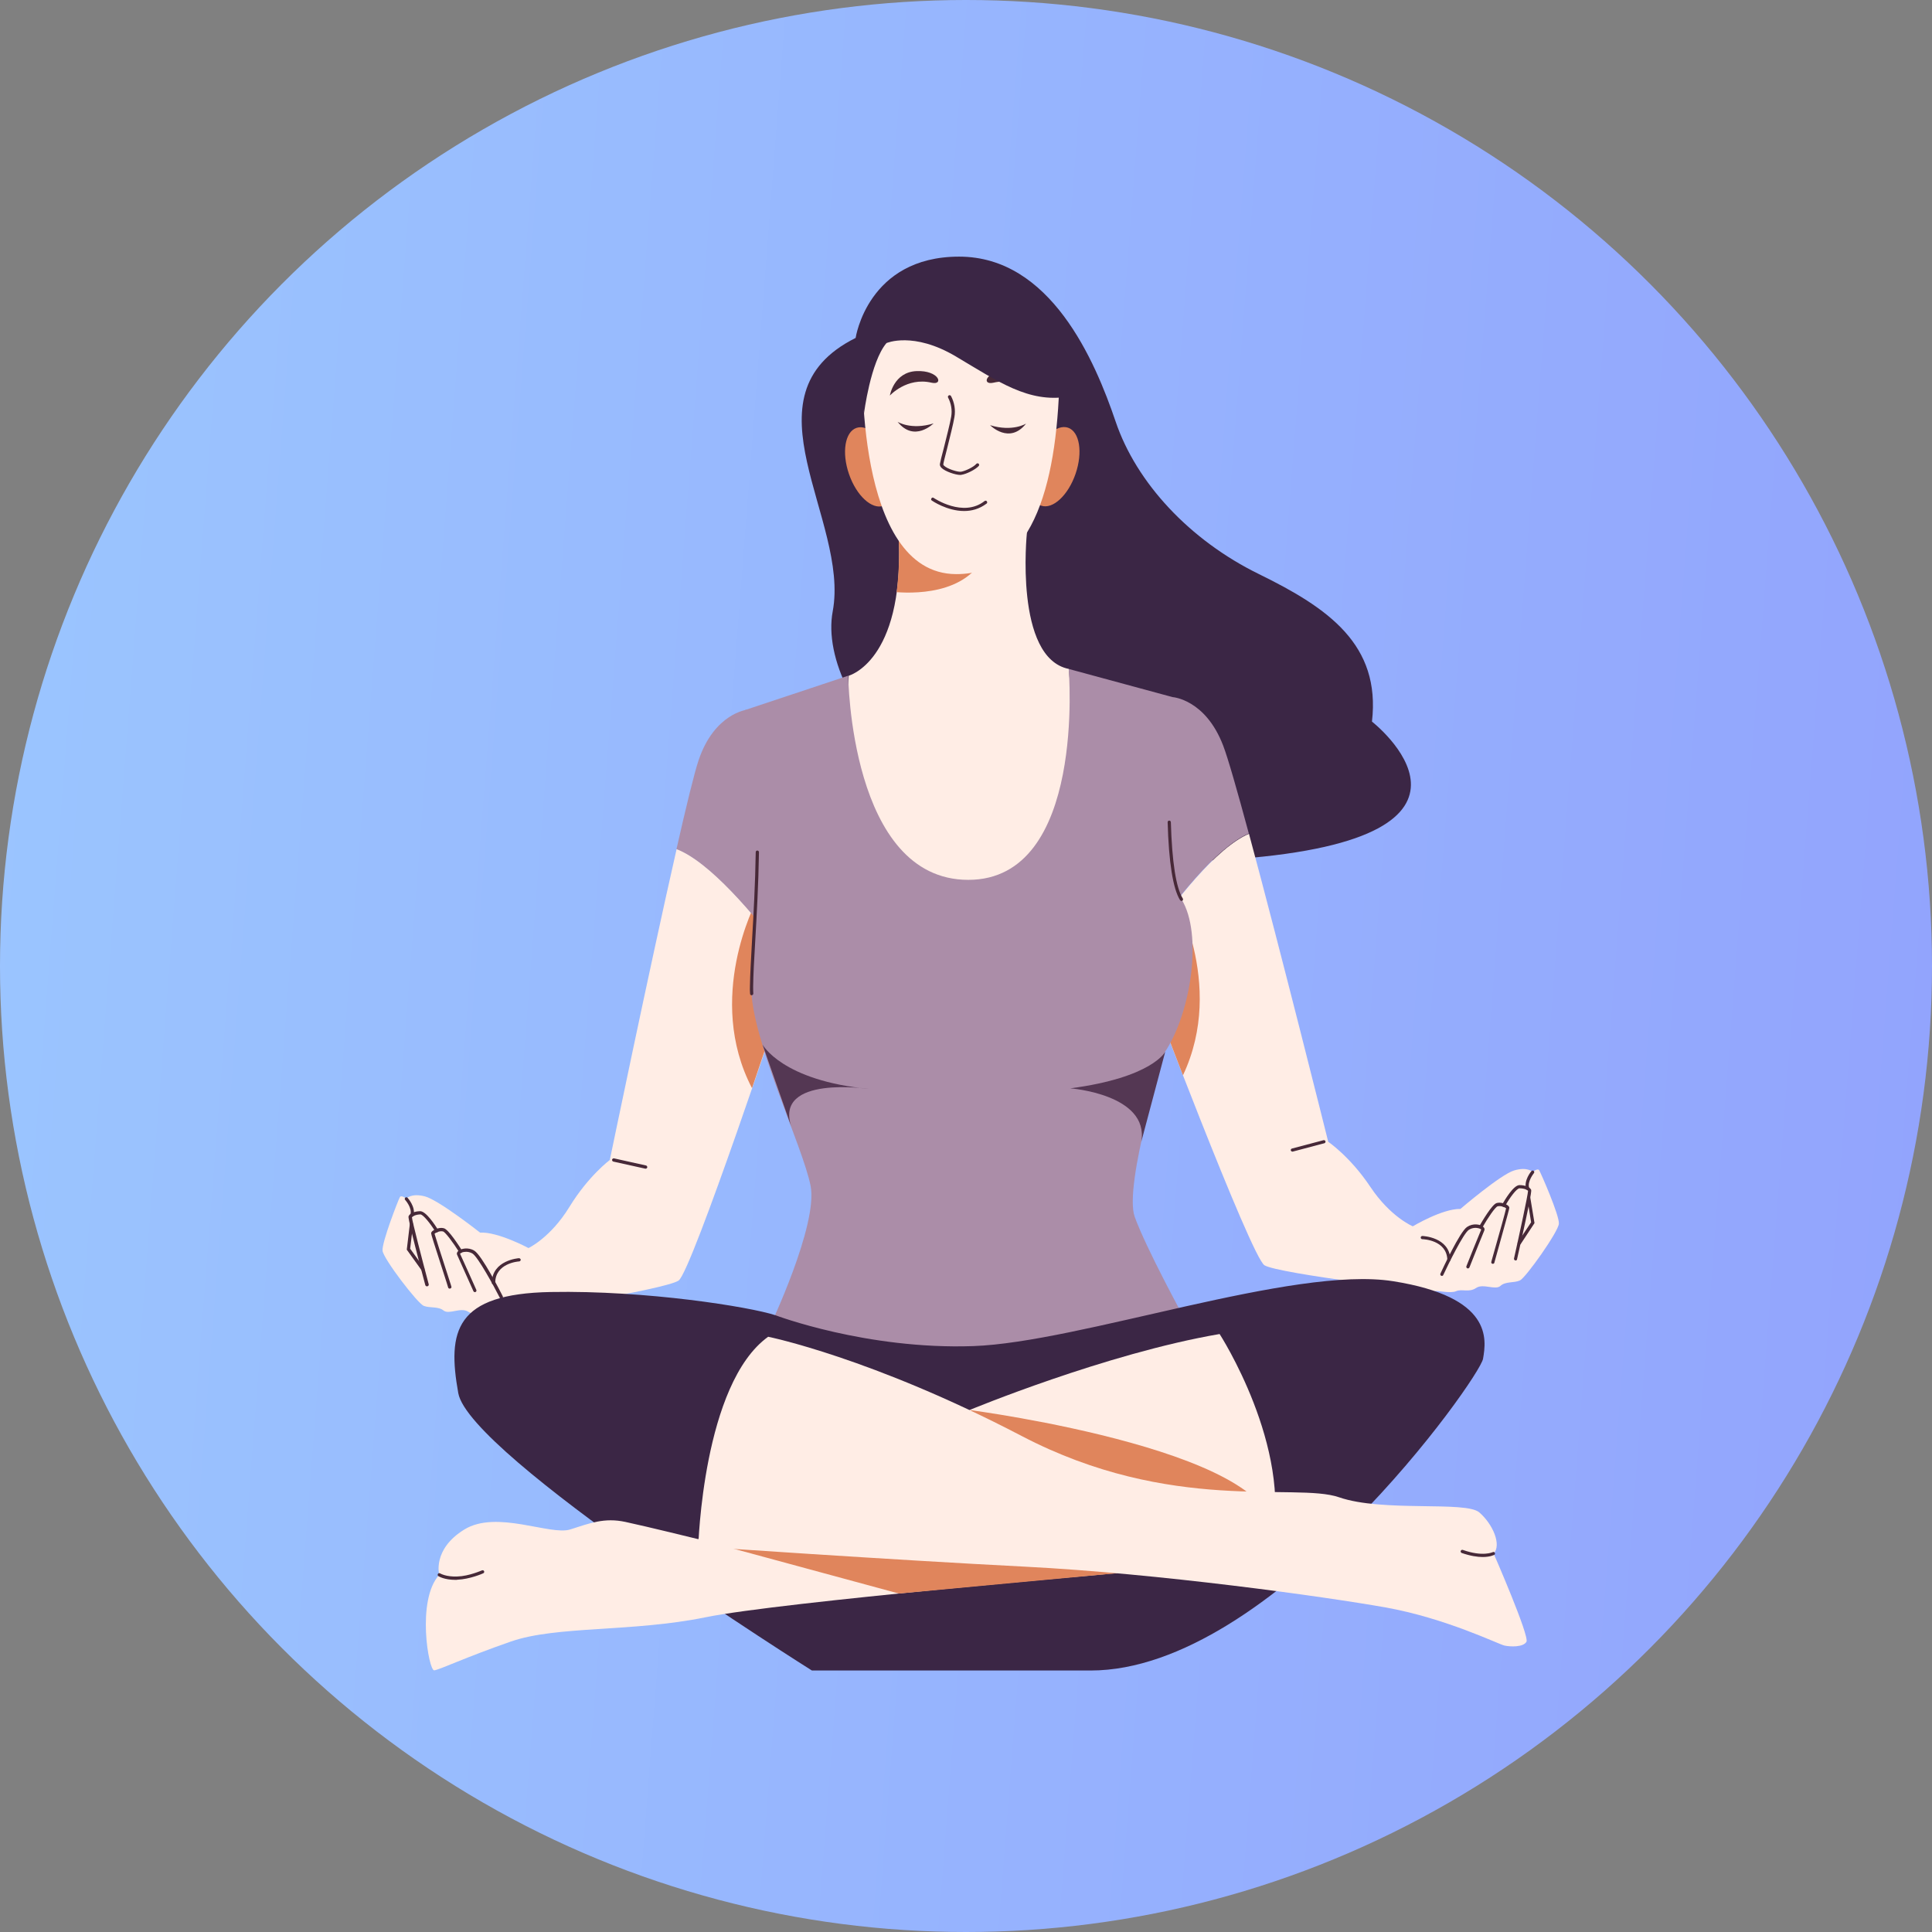 <svg width="399" height="399" viewBox="0 0 399 399" fill="none" xmlns="http://www.w3.org/2000/svg">
<rect x="0" y="0" width="399" height="399" fill="#808080" stroke="none"/>
<circle cx="199.5" cy="199.5" r="199.5" fill="url(#paint0_linear_362_3555)"/>
<path d="M176.708 69.791C176.708 69.791 179.175 53 198.075 53C216.975 53 226.142 74.479 230.408 87.081C234.675 99.682 245.675 111.552 260.008 118.568C274.342 125.583 285.175 133.131 283.342 149.024C283.342 149.024 314.008 172.964 255.575 177.386C197.142 181.808 168.442 145.134 171.975 126.248C175.508 107.363 152.708 81.761 176.708 69.791Z" fill="#3B2645"/>
<path d="M212.075 110.089C212.075 110.089 209.408 135.891 220.742 138.152C220.742 138.152 225.442 184.468 199.008 184.468C172.575 184.468 175.275 139.548 175.275 139.548C175.275 139.548 186.542 136.589 185.642 111.685C184.742 86.781 212.442 92.766 212.075 110.089Z" fill="#FFEDE5"/>
<path d="M204.209 112.384C206.442 103.905 194.942 102.176 187.209 101.943C186.109 104.437 185.476 107.662 185.609 111.685C185.776 115.21 185.609 118.768 185.176 122.292C189.576 122.624 201.509 122.591 204.209 112.384Z" fill="#E0855C"/>
<path d="M182.426 104.471C184.811 103.654 185.502 99.387 183.97 94.941C182.438 90.495 179.262 87.554 176.877 88.372C174.492 89.19 173.801 93.457 175.333 97.903C176.865 102.348 180.041 105.289 182.426 104.471Z" fill="#E0855C"/>
<path d="M222.124 97.862C223.657 93.417 222.965 89.15 220.58 88.332C218.195 87.514 215.019 90.455 213.487 94.9C211.955 99.346 212.646 103.613 215.032 104.431C217.417 105.249 220.592 102.308 222.124 97.862Z" fill="#E0855C"/>
<path d="M178.142 73.947C178.142 73.947 176.308 118.468 197.442 118.568C213.875 118.634 218.575 98.651 218.842 76.141C219.108 53.632 178.408 56.657 178.142 73.947Z" fill="#FFEDE5"/>
<path d="M199.109 105.534C195.575 105.534 192.475 103.406 192.442 103.373C192.275 103.273 192.242 103.074 192.375 102.907C192.475 102.741 192.675 102.708 192.842 102.841C192.909 102.874 198.909 106.964 203.342 103.473C203.475 103.373 203.709 103.373 203.809 103.539C203.909 103.705 203.909 103.905 203.742 104.005C202.242 105.135 200.642 105.534 199.109 105.534Z" fill="#472938"/>
<path d="M185.375 87.114C185.375 87.114 188.142 88.876 192.808 87.446C192.808 87.413 188.842 91.469 185.375 87.114Z" fill="#472938"/>
<path d="M211.908 87.48C211.908 87.48 209.141 89.242 204.475 87.812C204.475 87.812 208.441 91.868 211.908 87.48Z" fill="#472938"/>
<path d="M183.775 81.694C183.775 81.694 187.275 77.837 192.375 79.034C194.975 79.633 193.975 76.441 189.275 76.64C184.575 76.84 183.775 81.694 183.775 81.694Z" fill="#472938"/>
<path d="M213.775 81.694C213.775 81.694 210.275 77.837 205.175 79.034C202.575 79.633 203.575 76.441 208.275 76.64C212.975 76.84 213.775 81.694 213.775 81.694Z" fill="#472938"/>
<path d="M198.308 98.086C197.308 98.086 195.174 97.355 194.441 96.623C194.174 96.357 194.074 96.091 194.108 95.825C194.174 95.426 194.474 94.163 194.908 92.567C195.474 90.273 196.208 87.447 196.441 86.05C196.674 84.72 196.441 83.324 195.808 82.127C195.708 81.96 195.774 81.761 195.941 81.661C196.108 81.561 196.308 81.628 196.408 81.794C197.108 83.124 197.374 84.654 197.108 86.15C196.874 87.579 196.141 90.439 195.574 92.733C195.174 94.263 194.841 95.593 194.808 95.925C194.808 95.958 194.841 96.025 194.941 96.158C195.641 96.856 197.841 97.521 198.474 97.421C199.308 97.288 201.041 96.49 201.641 95.792C201.774 95.659 201.974 95.659 202.108 95.759C202.241 95.892 202.241 96.091 202.141 96.224C201.408 97.022 199.541 97.92 198.574 98.053C198.441 98.086 198.374 98.086 198.308 98.086Z" fill="#472938"/>
<path d="M178.442 85.352C178.442 85.352 179.776 74.745 183.076 70.855C183.076 70.855 188.609 68.394 197.409 73.615C206.209 78.835 212.376 83.224 220.542 81.927C220.542 81.927 221.309 56.624 200.209 57.987C179.109 59.35 174.776 70.356 178.442 85.352Z" fill="#3B2645"/>
<path d="M317.875 241.69C317.542 241.158 316.542 242.056 316.542 242.056C316.542 242.056 315.508 240.892 312.708 241.723C309.908 242.555 301.608 249.67 301.608 249.67C297.875 249.603 291.775 253.261 291.775 253.261C291.775 253.261 287.175 251.366 283.008 245.115C278.842 238.864 274.308 235.805 274.308 235.805C274.308 235.805 264.542 196.637 257.942 172.199C251.242 175.025 242.542 186.163 236.342 195.141C236.475 199.364 236.608 202.057 236.608 202.057C236.608 202.057 258.342 259.578 261.142 261.307C263.942 263.036 295.908 266.893 296.242 266.66C296.575 266.428 299.508 267.192 300.708 266.66C301.908 266.128 303.375 266.993 304.842 265.995C306.308 264.998 308.842 266.527 309.875 265.563C310.908 264.599 312.708 264.998 313.908 264.433C315.108 263.867 321.808 254.425 321.942 252.729C322.075 251.033 318.208 242.222 317.875 241.69Z" fill="#FFEDE5"/>
<path d="M241.941 183.67C241.941 183.67 253.308 203.021 244.308 222.073L236.574 201.99L241.941 183.67Z" fill="#E0855C"/>
<path d="M257.908 172.132C255.541 163.355 253.575 156.472 252.608 153.978C248.941 144.402 242.175 143.97 242.175 143.97C235.508 144.07 235.841 179.713 236.308 195.075C242.508 186.097 251.208 174.992 257.908 172.132Z" fill="#AB8DA8"/>
<path d="M266.908 237.833C266.775 237.833 266.641 237.734 266.575 237.601C266.541 237.434 266.641 237.235 266.808 237.202L273.341 235.473C273.508 235.439 273.708 235.539 273.741 235.705C273.775 235.872 273.675 236.071 273.508 236.104L266.975 237.833C266.975 237.833 266.941 237.833 266.908 237.833Z" fill="#472938"/>
<path d="M299.242 260.476C299.075 260.476 298.908 260.343 298.908 260.144C298.742 256.087 293.942 255.921 293.742 255.921C293.542 255.921 293.408 255.755 293.408 255.588C293.408 255.389 293.575 255.256 293.742 255.256C293.808 255.256 299.341 255.455 299.541 260.11C299.608 260.31 299.442 260.476 299.242 260.476C299.275 260.476 299.275 260.476 299.242 260.476Z" fill="#472938"/>
<path d="M297.775 263.502C297.741 263.502 297.675 263.502 297.641 263.468C297.475 263.402 297.408 263.202 297.475 263.036C297.875 262.172 301.475 254.391 302.975 253.394C304.208 252.563 305.708 252.829 306.308 253.361C306.708 253.693 306.575 254.026 306.541 254.125C306.375 254.491 304.441 259.279 303.475 261.739C303.408 261.906 303.208 262.005 303.041 261.939C302.875 261.872 302.775 261.673 302.841 261.507C302.941 261.207 305.541 254.757 305.908 253.926C305.841 253.859 305.675 253.726 305.341 253.66C305.075 253.593 304.208 253.427 303.341 253.992C302.208 254.757 299.141 261.008 298.041 263.369C298.008 263.435 297.908 263.502 297.775 263.502Z" fill="#472938"/>
<path d="M308.309 261.008C308.109 261.008 307.975 260.875 307.975 260.675C307.975 260.609 307.975 260.609 308.909 257.317C309.675 254.624 310.909 250.235 311.042 249.537C310.842 249.337 309.909 248.938 309.275 249.138C308.775 249.304 307.242 251.565 306.109 253.56C306.009 253.726 305.809 253.76 305.642 253.693C305.475 253.593 305.442 253.394 305.509 253.228C306.109 252.197 308.109 248.805 309.042 248.473C309.842 248.207 310.875 248.573 311.342 248.905C311.575 249.071 311.709 249.271 311.709 249.437C311.709 249.637 311.242 251.332 309.542 257.45C309.109 259.013 308.675 260.509 308.642 260.675C308.642 260.875 308.475 261.008 308.309 261.008Z" fill="#472938"/>
<path d="M313.007 260.31C312.974 260.31 312.974 260.31 312.94 260.31C312.774 260.277 312.64 260.077 312.674 259.911C313.84 254.724 315.54 246.81 315.574 245.946C315.44 245.746 314.84 245.414 313.807 245.414C313.24 245.414 311.807 247.309 310.84 249.071C310.74 249.238 310.54 249.304 310.374 249.204C310.207 249.105 310.14 248.905 310.24 248.739C310.774 247.808 312.574 244.749 313.807 244.749C314.974 244.749 315.94 245.148 316.207 245.713C316.274 245.846 316.44 246.212 313.307 260.044C313.307 260.21 313.174 260.31 313.007 260.31Z" fill="#472938"/>
<path d="M315.508 245.746C315.375 245.746 315.242 245.647 315.175 245.514C314.642 243.818 316.208 241.923 316.275 241.856C316.408 241.723 316.608 241.69 316.742 241.823C316.875 241.956 316.908 242.155 316.775 242.288C316.775 242.322 315.375 243.984 315.808 245.347C315.875 245.514 315.775 245.713 315.575 245.78C315.575 245.746 315.542 245.746 315.508 245.746Z" fill="#472938"/>
<path d="M313.741 257.085C313.674 257.085 313.608 257.051 313.574 257.018C313.408 256.918 313.374 256.719 313.474 256.553L316.208 252.43L315.408 247.442C315.374 247.276 315.508 247.076 315.674 247.076C315.841 247.043 316.041 247.176 316.041 247.342L316.908 252.596L314.041 256.951C313.941 257.018 313.841 257.085 313.741 257.085Z" fill="#472938"/>
<path d="M82.575 247.243C82.875 246.711 83.908 247.542 83.908 247.542C83.908 247.542 84.908 246.345 87.742 247.077C90.575 247.808 99.142 254.558 99.142 254.558C102.842 254.359 109.142 257.75 109.142 257.75C109.142 257.75 113.675 255.655 117.608 249.238C121.542 242.821 125.942 239.563 125.942 239.563C125.942 239.563 134.108 200.062 139.742 175.325C146.542 177.885 155.675 188.658 162.242 197.369C162.275 201.592 162.275 204.285 162.275 204.285C162.275 204.285 142.875 262.604 140.142 264.466C137.408 266.328 105.608 271.415 105.308 271.216C105.008 271.016 102.075 271.881 100.842 271.382C99.608 270.883 98.208 271.848 96.675 270.883C95.142 269.919 92.708 271.548 91.608 270.651C90.508 269.753 88.775 270.185 87.508 269.687C86.242 269.188 79.208 260.011 79.008 258.315C78.808 256.62 82.275 247.775 82.575 247.243Z" fill="#FFEDE5"/>
<path d="M156.141 186.264C156.141 186.264 145.574 206.08 155.307 224.733L162.207 204.351L156.141 186.264Z" fill="#E0855C"/>
<path d="M139.709 175.358C141.709 166.514 143.409 159.565 144.276 157.004C147.542 147.296 154.309 146.564 154.309 146.564C160.976 146.398 162.042 182.041 162.209 197.402C155.642 188.724 146.509 177.951 139.709 175.358Z" fill="#AB8DA8"/>
<path d="M133.341 241.358C133.307 241.358 133.307 241.358 133.274 241.358L126.674 239.895C126.507 239.862 126.374 239.662 126.407 239.496C126.441 239.33 126.641 239.197 126.807 239.23L133.407 240.693C133.574 240.726 133.707 240.926 133.674 241.092C133.641 241.258 133.474 241.358 133.341 241.358Z" fill="#472938"/>
<path d="M101.908 265.264C101.708 265.264 101.574 265.098 101.574 264.932C101.608 260.244 107.108 259.845 107.174 259.845C107.341 259.845 107.508 259.978 107.541 260.144C107.541 260.343 107.408 260.476 107.241 260.51C107.041 260.51 102.274 260.875 102.274 264.932C102.241 265.131 102.108 265.264 101.908 265.264Z" fill="#472938"/>
<path d="M103.541 268.224C103.407 268.224 103.307 268.157 103.241 268.057C102.074 265.763 98.741 259.612 97.574 258.88C96.674 258.348 95.807 258.548 95.541 258.614C95.241 258.714 95.074 258.847 95.007 258.914C95.407 259.745 98.241 266.096 98.374 266.395C98.441 266.561 98.374 266.761 98.207 266.827C98.041 266.894 97.841 266.827 97.774 266.661C96.674 264.234 94.574 259.512 94.407 259.146C94.274 258.914 94.374 258.614 94.607 258.382C95.174 257.85 96.674 257.517 97.941 258.282C99.507 259.213 103.407 266.86 103.841 267.725C103.907 267.891 103.874 268.091 103.707 268.157C103.641 268.224 103.574 268.224 103.541 268.224Z" fill="#472938"/>
<path d="M92.874 266.129C92.708 266.129 92.574 266.029 92.541 265.863C92.508 265.697 92.074 264.367 91.574 262.804C89.574 256.653 89.041 254.924 89.041 254.725C89.041 254.525 89.141 254.359 89.374 254.193C89.841 253.827 90.841 253.428 91.674 253.661C92.641 253.927 94.774 257.251 95.408 258.249C95.508 258.415 95.441 258.615 95.308 258.714C95.141 258.814 94.941 258.748 94.841 258.615C93.608 256.653 91.974 254.459 91.508 254.326C90.841 254.126 89.941 254.591 89.741 254.791C89.908 255.389 91.341 259.911 92.241 262.638C93.241 265.73 93.241 265.73 93.241 265.797C93.241 265.963 93.074 266.129 92.874 266.129C92.908 266.129 92.908 266.129 92.874 266.129Z" fill="#472938"/>
<path d="M88.174 265.663C88.041 265.663 87.908 265.563 87.841 265.43C84.174 251.698 84.341 251.333 84.374 251.2C84.608 250.601 85.541 250.169 86.741 250.136H86.774C88.008 250.136 89.908 253.095 90.474 253.993C90.574 254.159 90.508 254.358 90.374 254.458C90.208 254.558 90.008 254.491 89.908 254.358C88.874 252.663 87.374 250.801 86.808 250.801C85.808 250.834 85.208 251.2 85.074 251.399C85.141 252.264 87.174 260.111 88.541 265.231C88.574 265.397 88.474 265.597 88.308 265.63C88.208 265.63 88.174 265.663 88.174 265.663Z" fill="#472938"/>
<path d="M85.108 251.233C85.075 251.233 85.041 251.233 85.008 251.233C84.841 251.2 84.708 251 84.775 250.834C85.141 249.438 83.708 247.842 83.675 247.808C83.541 247.675 83.575 247.476 83.708 247.343C83.841 247.21 84.041 247.243 84.175 247.376C84.241 247.443 85.875 249.271 85.408 251C85.375 251.133 85.241 251.233 85.108 251.233Z" fill="#472938"/>
<path d="M87.308 262.438C87.208 262.438 87.108 262.405 87.041 262.305L84.008 258.082L84.641 252.796C84.674 252.63 84.841 252.497 85.008 252.497C85.174 252.53 85.308 252.696 85.308 252.862L84.708 257.883L87.608 261.906C87.708 262.039 87.674 262.272 87.541 262.372C87.441 262.438 87.374 262.438 87.308 262.438Z" fill="#472938"/>
<path d="M220.709 138.152L242.176 143.971C242.176 143.971 239.576 178.583 244.009 185.732C248.442 192.88 245.976 209.139 240.609 217.219C240.609 217.219 232.009 244.816 234.342 251.3C236.676 257.783 244.509 272.114 244.509 272.114C244.509 272.114 209.542 289.802 158.942 274.075C158.942 274.075 168.976 252.995 167.409 244.916C165.842 236.836 155.009 214.326 155.142 203.686C155.276 193.047 158.676 164.652 153.709 146.697L175.176 139.548C175.176 139.548 175.542 181.709 199.976 181.709C224.409 181.709 220.709 138.152 220.709 138.152Z" fill="#AB8DA8"/>
<path d="M240.643 217.219C240.643 217.219 237.976 222.539 221.043 224.766C221.043 224.766 237.343 225.997 235.71 235.772L240.643 217.219Z" fill="#543753"/>
<path d="M157.477 215.723C157.477 215.723 161.477 223.204 179.577 224.899C179.577 224.899 159.743 221.907 163.443 232.746L157.477 215.723Z" fill="#543753"/>
<path d="M155.242 205.548C155.075 205.548 154.908 205.415 154.908 205.249C154.875 204.684 154.842 204.185 154.875 203.686C154.908 201.293 155.108 198.034 155.308 194.244C155.608 189.057 155.975 182.606 156.075 175.99C156.075 175.79 156.208 175.657 156.408 175.657C156.608 175.657 156.742 175.823 156.742 175.99C156.642 182.606 156.275 189.09 155.975 194.277C155.742 198.067 155.575 201.326 155.542 203.72C155.542 204.185 155.542 204.684 155.575 205.216C155.575 205.349 155.442 205.515 155.242 205.548Z" fill="#472938"/>
<path d="M244.009 186.064C243.909 186.064 243.776 185.998 243.709 185.898C242.243 183.537 241.376 178.117 241.143 169.805C241.143 169.606 241.276 169.473 241.476 169.473C241.643 169.473 241.809 169.606 241.809 169.805C242.043 178.018 242.876 183.338 244.276 185.565C244.376 185.732 244.309 185.931 244.176 186.031C244.143 186.031 244.076 186.064 244.009 186.064Z" fill="#472938"/>
<path d="M160.11 271.615C160.11 271.615 178.943 278.764 200.977 277.999C223.01 277.234 267.11 261.341 287.71 264.599C308.31 267.858 306.977 276.602 306.277 280.626C305.577 284.649 262.81 344.996 225.243 344.996H167.677C167.677 344.996 96.943 300.542 94.643 287.708C92.343 274.873 94.01 267.193 113.743 266.827C133.477 266.461 154.81 269.886 160.11 271.615Z" fill="#3B2645"/>
<path d="M200.242 291.199C200.242 291.199 228.376 279.529 251.876 275.505C251.876 275.505 267.009 298.913 262.576 318.696C262.542 318.696 208.742 306.926 200.242 291.199Z" fill="#FFEDE5"/>
<path d="M200.242 291.199C200.242 291.199 268.309 300.076 262.542 318.696C256.776 337.316 200.242 291.199 200.242 291.199Z" fill="#E0855C"/>
<path d="M230.843 324.88C230.843 324.88 161.076 330.865 145.776 333.991C130.476 337.116 114.976 335.72 105.509 339.012C96.043 342.303 90.809 344.83 89.676 344.963C88.543 345.096 85.943 330.433 90.709 325.246C90.709 325.246 89.243 319.96 95.909 315.87C102.576 311.78 113.643 317.167 117.743 315.87C121.843 314.573 124.776 313.376 129.143 314.307C133.509 315.238 144.176 317.865 144.176 317.865C144.176 317.865 199.109 283.053 230.843 324.88Z" fill="#FFEDE5"/>
<path d="M144.209 317.865L185.642 329.103L230.842 324.881C230.842 324.881 210.242 303.734 181.809 305.696C153.376 307.658 144.209 317.865 144.209 317.865Z" fill="#E0855C"/>
<path d="M158.642 276.07C158.642 276.07 180.042 280.393 210.976 296.552C241.909 312.711 267.509 306.095 276.542 309.22C285.576 312.345 302.709 309.918 305.509 312.345C308.309 314.773 310.142 319.029 308.476 320.857C308.476 320.857 315.942 337.947 315.242 339.078C314.542 340.208 311.942 340.109 310.709 339.843C309.476 339.577 298.609 334.19 286.109 331.963C273.609 329.735 239.142 324.947 211.676 323.55C184.209 322.154 144.209 319.394 144.209 319.394C144.209 319.394 145.142 285.779 158.642 276.07Z" fill="#FFEDE5"/>
<path d="M306.208 321.556C305.142 321.556 303.708 321.356 301.875 320.724C301.709 320.658 301.609 320.458 301.675 320.292C301.742 320.126 301.942 320.026 302.109 320.093C306.242 321.556 308.242 320.558 308.275 320.558C308.442 320.458 308.642 320.525 308.708 320.691C308.808 320.857 308.742 321.057 308.575 321.123C308.542 321.123 307.775 321.556 306.208 321.556Z" fill="#472938"/>
<path d="M94.076 326.277C91.743 326.277 90.61 325.546 90.543 325.512C90.376 325.413 90.343 325.213 90.443 325.047C90.543 324.881 90.743 324.847 90.91 324.947C90.91 324.947 92.11 325.679 94.443 325.579C96.876 325.512 99.51 324.316 99.543 324.316C99.71 324.249 99.91 324.316 99.976 324.482C100.043 324.648 99.976 324.847 99.81 324.914C99.71 324.98 97.01 326.144 94.476 326.244C94.343 326.277 94.21 326.277 94.076 326.277Z" fill="#472938"/>
<defs>
<linearGradient id="paint0_linear_362_3555" x1="399" y1="399" x2="-132.785" y2="357.85" gradientUnits="userSpaceOnUse">
<stop stop-color="#92A3FD"/>
<stop offset="1" stop-color="#9DCEFF"/>
</linearGradient>
</defs>
</svg>
